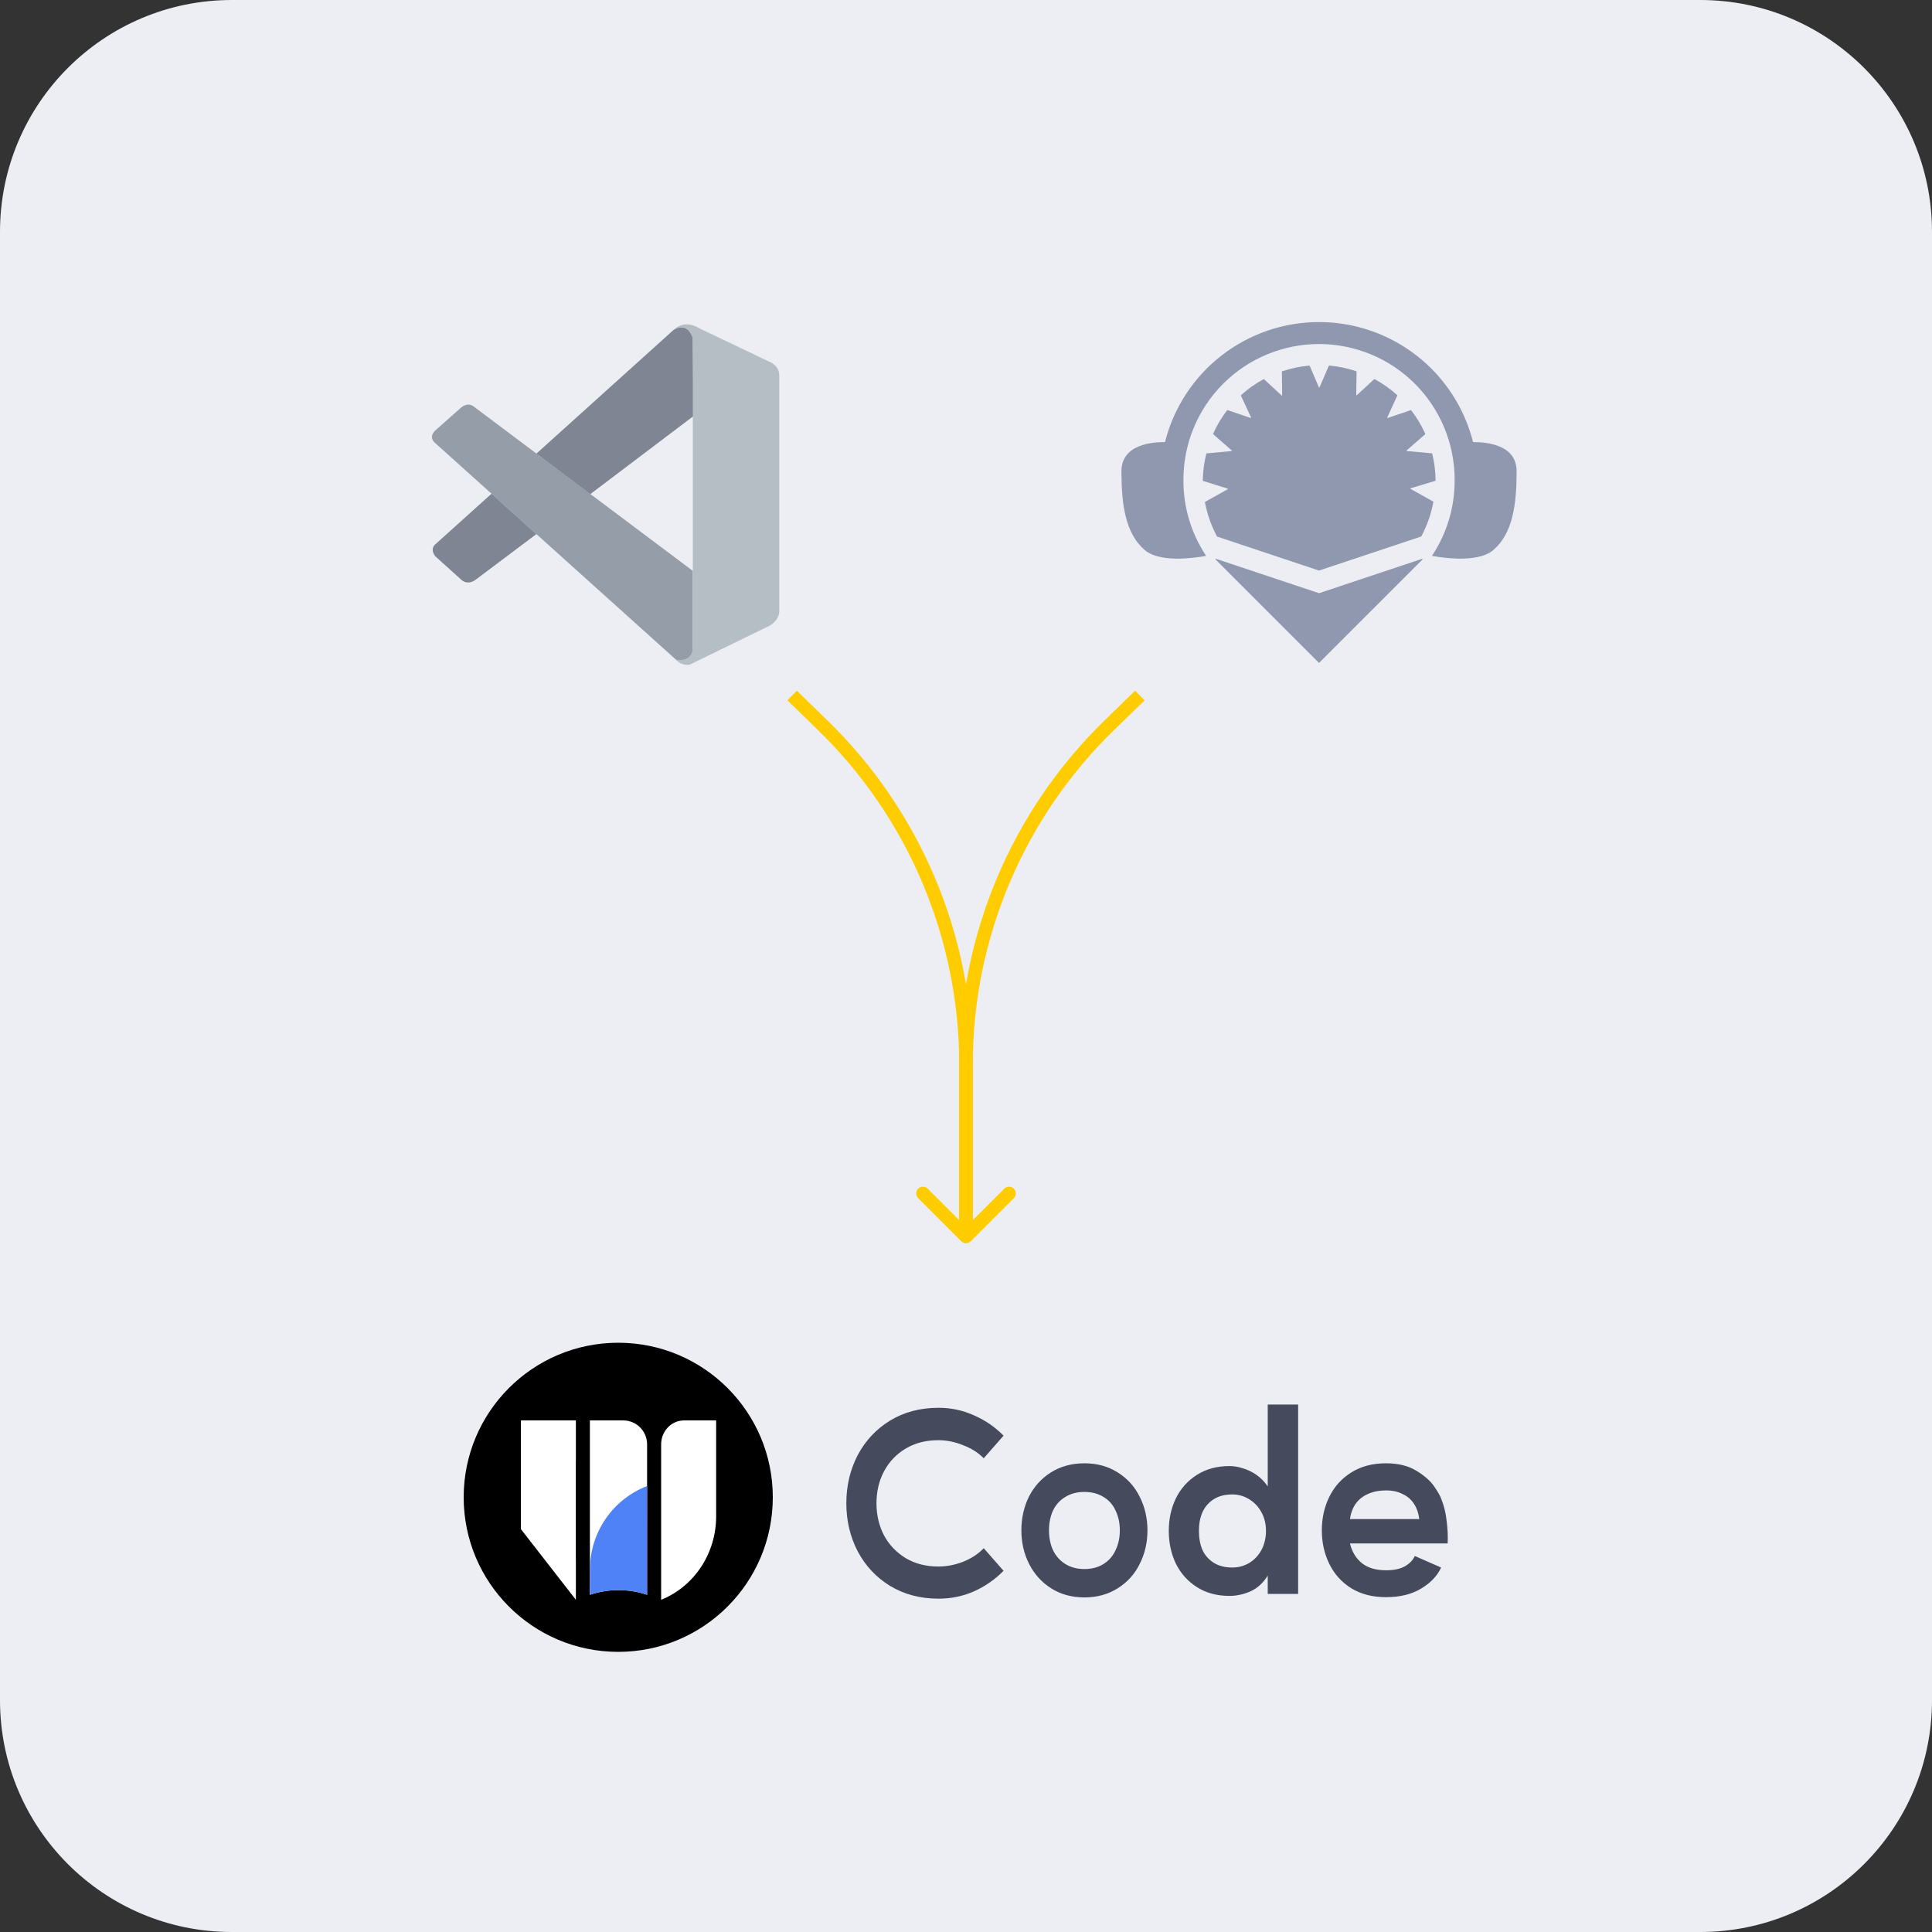 <svg width="200" height="200" viewBox="0 0 200 200" fill="none" xmlns="http://www.w3.org/2000/svg">
<rect x="0" y="0" width="200" height="200" fill="#333333" stroke="none"/>
<g clip-path="url(#clip0_729_7518)">
<path d="M24 0H176C189.255 0 200 10.745 200 24V176C200 189.255 189.255 200 176 200H24C10.745 200 0 189.255 0 176V24C0 10.745 10.745 0 24 0Z" fill="#ECEEF4"/>
<path d="M152.524 45.767C152.515 45.768 152.506 45.766 152.498 45.76C152.491 45.755 152.486 45.747 152.484 45.738C151.584 42.194 149.529 39.05 146.642 36.804C143.755 34.559 140.203 33.34 136.545 33.34C132.888 33.34 129.335 34.559 126.449 36.804C123.562 39.05 121.507 42.194 120.607 45.738C120.605 45.747 120.6 45.755 120.592 45.76C120.585 45.766 120.576 45.768 120.567 45.767C119.48 45.767 116.091 45.907 116.091 48.786C116.091 52.22 116.492 55.204 118.497 56.936C119.364 57.678 120.827 57.859 122.215 57.827C123.083 57.799 123.948 57.708 124.802 57.554C124.809 57.553 124.815 57.551 124.821 57.547C124.826 57.543 124.83 57.538 124.833 57.531C124.835 57.525 124.836 57.518 124.835 57.512C124.834 57.505 124.831 57.499 124.826 57.494C123.312 55.205 122.506 52.521 122.508 49.777C122.508 49.737 122.508 49.693 122.508 49.653C122.508 45.93 123.987 42.359 126.619 39.727C129.252 37.094 132.822 35.615 136.545 35.615C140.268 35.615 143.839 37.094 146.471 39.727C149.104 42.359 150.583 45.93 150.583 49.653C150.583 49.693 150.583 49.737 150.583 49.777C150.585 52.521 149.779 55.205 148.265 57.494C148.26 57.499 148.257 57.505 148.256 57.512C148.255 57.518 148.255 57.525 148.258 57.531C148.26 57.538 148.265 57.543 148.27 57.547C148.276 57.551 148.282 57.553 148.289 57.554C149.143 57.708 150.008 57.799 150.876 57.827C152.263 57.859 153.727 57.678 154.593 56.936C156.599 55.224 157 52.22 157 48.786C157 45.907 153.611 45.767 152.524 45.767Z" fill="#8F98AE"/>
<path d="M136.545 61.408L125.877 57.85C125.868 57.847 125.858 57.847 125.849 57.85C125.84 57.853 125.833 57.859 125.828 57.867C125.823 57.876 125.821 57.885 125.823 57.895C125.824 57.904 125.829 57.912 125.837 57.919L136.517 68.599C136.525 68.606 136.535 68.61 136.545 68.61C136.556 68.61 136.566 68.606 136.573 68.599L147.254 57.919C147.261 57.912 147.266 57.904 147.267 57.895C147.269 57.885 147.267 57.876 147.262 57.867C147.258 57.859 147.25 57.853 147.241 57.85C147.232 57.847 147.222 57.847 147.214 57.85L136.545 61.408Z" fill="#8F98AE"/>
<path d="M146.043 50.54L148.577 49.778C148.586 49.777 148.594 49.772 148.6 49.766C148.606 49.759 148.61 49.751 148.609 49.742C148.602 48.803 148.485 47.869 148.261 46.958C148.258 46.95 148.254 46.942 148.247 46.937C148.241 46.931 148.233 46.927 148.224 46.926L145.646 46.693C145.637 46.693 145.629 46.691 145.622 46.686C145.615 46.681 145.61 46.674 145.608 46.666C145.605 46.658 145.605 46.649 145.607 46.641C145.61 46.633 145.615 46.626 145.622 46.621L147.539 44.945C147.542 44.937 147.545 44.929 147.545 44.921C147.545 44.912 147.542 44.904 147.539 44.897C147.148 44.031 146.657 43.213 146.075 42.462C146.068 42.457 146.061 42.455 146.053 42.455C146.045 42.455 146.037 42.457 146.031 42.462L143.66 43.264C143.653 43.267 143.645 43.267 143.637 43.265C143.629 43.263 143.623 43.258 143.618 43.252C143.612 43.246 143.609 43.239 143.608 43.231C143.607 43.223 143.609 43.215 143.612 43.208L144.643 40.954C144.648 40.947 144.65 40.939 144.65 40.93C144.65 40.922 144.648 40.913 144.643 40.906C143.931 40.262 143.145 39.706 142.301 39.25C142.294 39.245 142.287 39.242 142.279 39.242C142.271 39.242 142.263 39.245 142.257 39.25L140.464 40.906C140.458 40.911 140.451 40.915 140.443 40.917C140.436 40.918 140.428 40.917 140.42 40.914C140.413 40.911 140.407 40.906 140.403 40.9C140.398 40.893 140.396 40.886 140.396 40.878L140.432 38.471C140.432 38.463 140.43 38.454 140.424 38.447C140.419 38.439 140.412 38.434 140.404 38.431C139.494 38.126 138.552 37.928 137.596 37.842C137.587 37.841 137.579 37.844 137.571 37.849C137.564 37.854 137.559 37.861 137.556 37.87L136.601 40.092C136.598 40.099 136.593 40.104 136.587 40.108C136.58 40.112 136.573 40.114 136.565 40.114C136.558 40.114 136.55 40.112 136.544 40.108C136.538 40.104 136.533 40.099 136.529 40.092L135.579 37.87C135.575 37.862 135.568 37.855 135.56 37.851C135.553 37.847 135.544 37.845 135.535 37.846C134.578 37.931 133.636 38.13 132.727 38.439C132.719 38.443 132.713 38.449 132.708 38.456C132.703 38.463 132.7 38.471 132.699 38.48L132.731 40.906C132.732 40.914 132.731 40.922 132.727 40.929C132.723 40.936 132.717 40.942 132.71 40.945C132.703 40.948 132.694 40.949 132.687 40.947C132.679 40.945 132.672 40.941 132.667 40.934L130.85 39.254C130.843 39.249 130.835 39.246 130.826 39.246C130.818 39.246 130.809 39.249 130.802 39.254C129.959 39.71 129.174 40.266 128.464 40.91C128.459 40.917 128.457 40.925 128.457 40.934C128.457 40.943 128.459 40.951 128.464 40.958L129.503 43.204C129.505 43.212 129.505 43.219 129.503 43.227C129.502 43.235 129.498 43.242 129.493 43.247C129.487 43.253 129.481 43.257 129.473 43.26C129.466 43.262 129.458 43.262 129.45 43.26L127.084 42.458C127.077 42.453 127.069 42.451 127.06 42.451C127.051 42.451 127.043 42.453 127.036 42.458C126.458 43.211 125.971 44.03 125.584 44.897C125.579 44.904 125.577 44.912 125.577 44.921C125.577 44.929 125.579 44.938 125.584 44.945L127.505 46.625C127.511 46.631 127.514 46.637 127.516 46.645C127.518 46.652 127.517 46.66 127.515 46.667C127.512 46.674 127.508 46.68 127.502 46.685C127.496 46.69 127.489 46.693 127.481 46.693L124.914 46.934C124.906 46.934 124.898 46.938 124.892 46.943C124.885 46.947 124.881 46.954 124.878 46.962C124.648 47.873 124.525 48.807 124.513 49.746C124.513 49.754 124.515 49.763 124.52 49.77C124.526 49.778 124.533 49.783 124.541 49.786L127.08 50.58C127.087 50.583 127.093 50.588 127.097 50.595C127.101 50.601 127.103 50.608 127.103 50.616C127.103 50.623 127.101 50.631 127.097 50.637C127.093 50.644 127.087 50.649 127.08 50.652L124.738 51.959C124.733 51.974 124.733 51.989 124.738 52.004C124.911 52.937 125.194 53.847 125.58 54.715C125.708 55 125.849 55.276 125.981 55.549C125.989 55.551 125.997 55.551 126.005 55.549L136.545 59.066L147.109 55.545C147.115 55.544 147.119 55.541 147.124 55.538C147.128 55.534 147.131 55.53 147.134 55.525C147.731 54.41 148.152 53.208 148.381 51.964C148.383 51.955 148.382 51.946 148.378 51.938C148.375 51.93 148.369 51.923 148.361 51.919L146.023 50.612C146.016 50.607 146.011 50.6 146.008 50.593C146.006 50.585 146.006 50.577 146.008 50.569C146.01 50.561 146.014 50.554 146.021 50.549C146.027 50.544 146.035 50.541 146.043 50.54Z" fill="#8F98AE"/>
<path d="M82 72L85.157 75.069C94.646 84.295 100 96.967 100 110.202V128" stroke="#FFCC00" stroke-width="1.4"/>
<path d="M100.495 128.495C100.222 128.768 99.778 128.768 99.505 128.495L95.05 124.04C94.777 123.767 94.777 123.324 95.05 123.05C95.324 122.777 95.767 122.777 96.04 123.05L100 127.01L103.96 123.05C104.233 122.777 104.676 122.777 104.95 123.05C105.223 123.324 105.223 123.767 104.95 124.04L100.495 128.495ZM118.488 72.502L115.331 75.571L114.355 74.567L117.512 71.498L118.488 72.502ZM100.7 110.202V128H99.3V110.202H100.7ZM115.331 75.571C105.977 84.665 100.7 97.156 100.7 110.202H99.3C99.3 96.778 104.73 83.925 114.355 74.567L115.331 75.571Z" fill="#FFCC00"/>
<path d="M64 171C72.837 171 80 163.837 80 155C80 146.163 72.837 139 64 139C55.163 139 48 146.163 48 155C48 163.837 55.163 171 64 171Z" fill="black"/>
<path d="M66.984 161.443V165.092C65.064 164.449 62.986 164.449 61.065 165.092V147.041H64.514C65.169 147.041 65.798 147.301 66.262 147.765C66.725 148.228 66.986 148.857 66.987 149.513V151.206L66.984 161.443Z" fill="white"/>
<path d="M66.99 153.839V165.089C65.069 164.446 62.992 164.446 61.071 165.089V162.464C61.072 160.597 61.636 158.774 62.692 157.234C63.747 155.693 65.243 154.508 66.984 153.834L66.99 153.839Z" fill="#4F82F6"/>
<path d="M70.82 147.041C70.507 147.041 70.198 147.104 69.909 147.228C69.62 147.352 69.358 147.534 69.137 147.764C68.916 147.993 68.741 148.266 68.621 148.566C68.502 148.866 68.441 149.188 68.441 149.513V165.609C70.118 164.935 71.559 163.75 72.575 162.21C73.592 160.669 74.136 158.845 74.135 156.977V147.041H70.82Z" fill="white"/>
<path d="M59.614 151.206V147.041H53.926V158.3L59.614 165.608V161.443H59.61V151.206H59.614Z" fill="white"/>
<path d="M97.154 165.494C95.265 165.494 93.592 165.052 92.136 164.168C90.697 163.284 89.579 162.088 88.782 160.58C88.002 159.072 87.612 157.417 87.612 155.614C87.612 153.811 88.002 152.156 88.782 150.648C89.579 149.14 90.697 147.944 92.136 147.06C93.592 146.176 95.265 145.734 97.154 145.734C98.454 145.734 99.676 145.994 100.82 146.514C101.981 147.017 103.004 147.719 103.888 148.62L101.834 150.96C101.279 150.388 100.569 149.937 99.702 149.608C98.853 149.261 97.995 149.088 97.128 149.088C95.863 149.088 94.745 149.374 93.774 149.946C92.803 150.518 92.049 151.307 91.512 152.312C90.992 153.3 90.732 154.401 90.732 155.614C90.732 156.827 90.992 157.937 91.512 158.942C92.049 159.93 92.803 160.719 93.774 161.308C94.745 161.88 95.863 162.166 97.128 162.166C97.995 162.166 98.853 162.001 99.702 161.672C100.569 161.325 101.279 160.857 101.834 160.268L103.888 162.608C103.004 163.509 101.981 164.22 100.82 164.74C99.676 165.243 98.454 165.494 97.154 165.494ZM112.258 162.426C113.02 162.426 113.679 162.253 114.234 161.906C114.788 161.559 115.204 161.083 115.482 160.476C115.776 159.869 115.924 159.185 115.924 158.422C115.924 157.659 115.776 156.975 115.482 156.368C115.204 155.761 114.788 155.293 114.234 154.964C113.679 154.617 113.02 154.444 112.258 154.444C111.495 154.444 110.836 154.617 110.282 154.964C109.727 155.293 109.302 155.761 109.008 156.368C108.73 156.975 108.592 157.659 108.592 158.422C108.592 159.185 108.73 159.869 109.008 160.476C109.302 161.083 109.727 161.559 110.282 161.906C110.836 162.253 111.495 162.426 112.258 162.426ZM112.258 151.48C113.558 151.48 114.702 151.792 115.69 152.416C116.695 153.04 117.458 153.881 117.978 154.938C118.515 155.995 118.784 157.157 118.784 158.422C118.784 159.687 118.515 160.849 117.978 161.906C117.458 162.963 116.695 163.804 115.69 164.428C114.702 165.052 113.558 165.364 112.258 165.364C110.958 165.364 109.814 165.052 108.826 164.428C107.838 163.804 107.075 162.963 106.538 161.906C106 160.849 105.732 159.687 105.732 158.422C105.732 157.157 105.992 155.995 106.512 154.938C107.049 153.881 107.812 153.04 108.8 152.416C109.805 151.792 110.958 151.48 112.258 151.48ZM127.57 162.27C128.194 162.27 128.774 162.114 129.312 161.802C129.849 161.473 130.274 161.022 130.586 160.45C130.898 159.861 131.054 159.202 131.054 158.474C131.054 157.763 130.898 157.122 130.586 156.55C130.274 155.978 129.849 155.527 129.312 155.198C128.774 154.869 128.194 154.704 127.57 154.704C126.807 154.704 126.166 154.869 125.646 155.198C125.126 155.527 124.736 155.978 124.476 156.55C124.233 157.105 124.112 157.746 124.112 158.474C124.112 159.219 124.233 159.878 124.476 160.45C124.736 161.005 125.126 161.447 125.646 161.776C126.166 162.105 126.807 162.27 127.57 162.27ZM134.382 165H131.236V163.102C130.768 163.865 130.17 164.411 129.442 164.74C128.714 165.052 127.994 165.208 127.284 165.208C125.984 165.208 124.857 164.905 123.904 164.298C122.95 163.691 122.222 162.877 121.72 161.854C121.234 160.831 120.992 159.705 120.992 158.474C120.992 157.261 121.234 156.143 121.72 155.12C122.222 154.097 122.95 153.283 123.904 152.676C124.857 152.069 125.984 151.766 127.284 151.766C127.734 151.766 128.194 151.844 128.662 152C129.147 152.139 129.615 152.364 130.066 152.676C130.516 152.988 130.906 153.387 131.236 153.872V145.396H134.382V165ZM146.923 157.252C146.854 156.663 146.681 156.151 146.403 155.718C146.126 155.267 145.736 154.921 145.233 154.678C144.748 154.418 144.167 154.288 143.491 154.288C142.469 154.288 141.619 154.539 140.943 155.042C140.285 155.545 139.886 156.281 139.747 157.252H146.871H146.923ZM149.211 155.198C149.489 155.891 149.671 156.645 149.757 157.46C149.861 158.275 149.896 159.046 149.861 159.774H139.747C139.955 160.641 140.371 161.325 140.995 161.828C141.619 162.313 142.451 162.556 143.491 162.556C144.289 162.556 144.939 162.417 145.441 162.14C145.944 161.845 146.282 161.49 146.455 161.074L149.185 162.27C148.787 163.137 148.093 163.865 147.105 164.454C146.135 165.043 144.921 165.338 143.465 165.338C142.096 165.338 140.909 165.035 139.903 164.428C138.898 163.804 138.135 162.963 137.615 161.906C137.095 160.849 136.835 159.687 136.835 158.422C136.835 157.157 137.095 155.995 137.615 154.938C138.135 153.881 138.898 153.04 139.903 152.416C140.909 151.792 142.096 151.48 143.465 151.48C144.748 151.48 145.805 151.74 146.637 152.26C147.487 152.78 148.102 153.326 148.483 153.898C148.865 154.453 149.107 154.886 149.211 155.198Z" fill="#454B5C"/>
<g clip-path="url(#clip1_729_7518)">
<path d="M45.057 45.869C45.057 45.869 44.182 45.243 45.233 44.408L47.681 42.239C47.681 42.239 48.382 41.508 49.123 42.145L71.72 59.096V67.225C71.72 67.225 71.71 68.501 70.056 68.36L45.057 45.869Z" fill="#959DA8"/>
<path d="M50.882 51.108L45.057 56.355C45.057 56.355 44.459 56.796 45.057 57.584L47.762 60.022C47.762 60.022 48.404 60.705 49.353 59.928L55.528 55.288L50.882 51.108Z" fill="#808593"/>
<path d="M61.108 51.152L71.79 43.07L71.721 34.985C71.721 34.985 71.264 33.221 69.743 34.139L55.528 46.957L61.108 51.152Z" fill="#808593"/>
<path d="M70.056 68.371C70.677 69 71.428 68.794 71.428 68.794L79.753 64.73C80.819 64.01 80.669 63.117 80.669 63.117V38.847C80.669 37.78 79.567 37.411 79.567 37.411L72.352 33.965C70.775 33 69.742 34.139 69.742 34.139C69.742 34.139 71.071 33.192 71.72 34.985V67.076C71.72 67.297 71.673 67.514 71.578 67.709C71.388 68.089 70.976 68.443 69.987 68.295L70.056 68.371Z" fill="#B5BEC4"/>
</g>
</g>
<defs>
<clipPath id="clip0_729_7518">
<rect width="200" height="200" fill="white"/>
</clipPath>
<clipPath id="clip1_729_7518">
<rect width="37" height="36" fill="white" transform="translate(44 33)"/>
</clipPath>
</defs>
</svg>